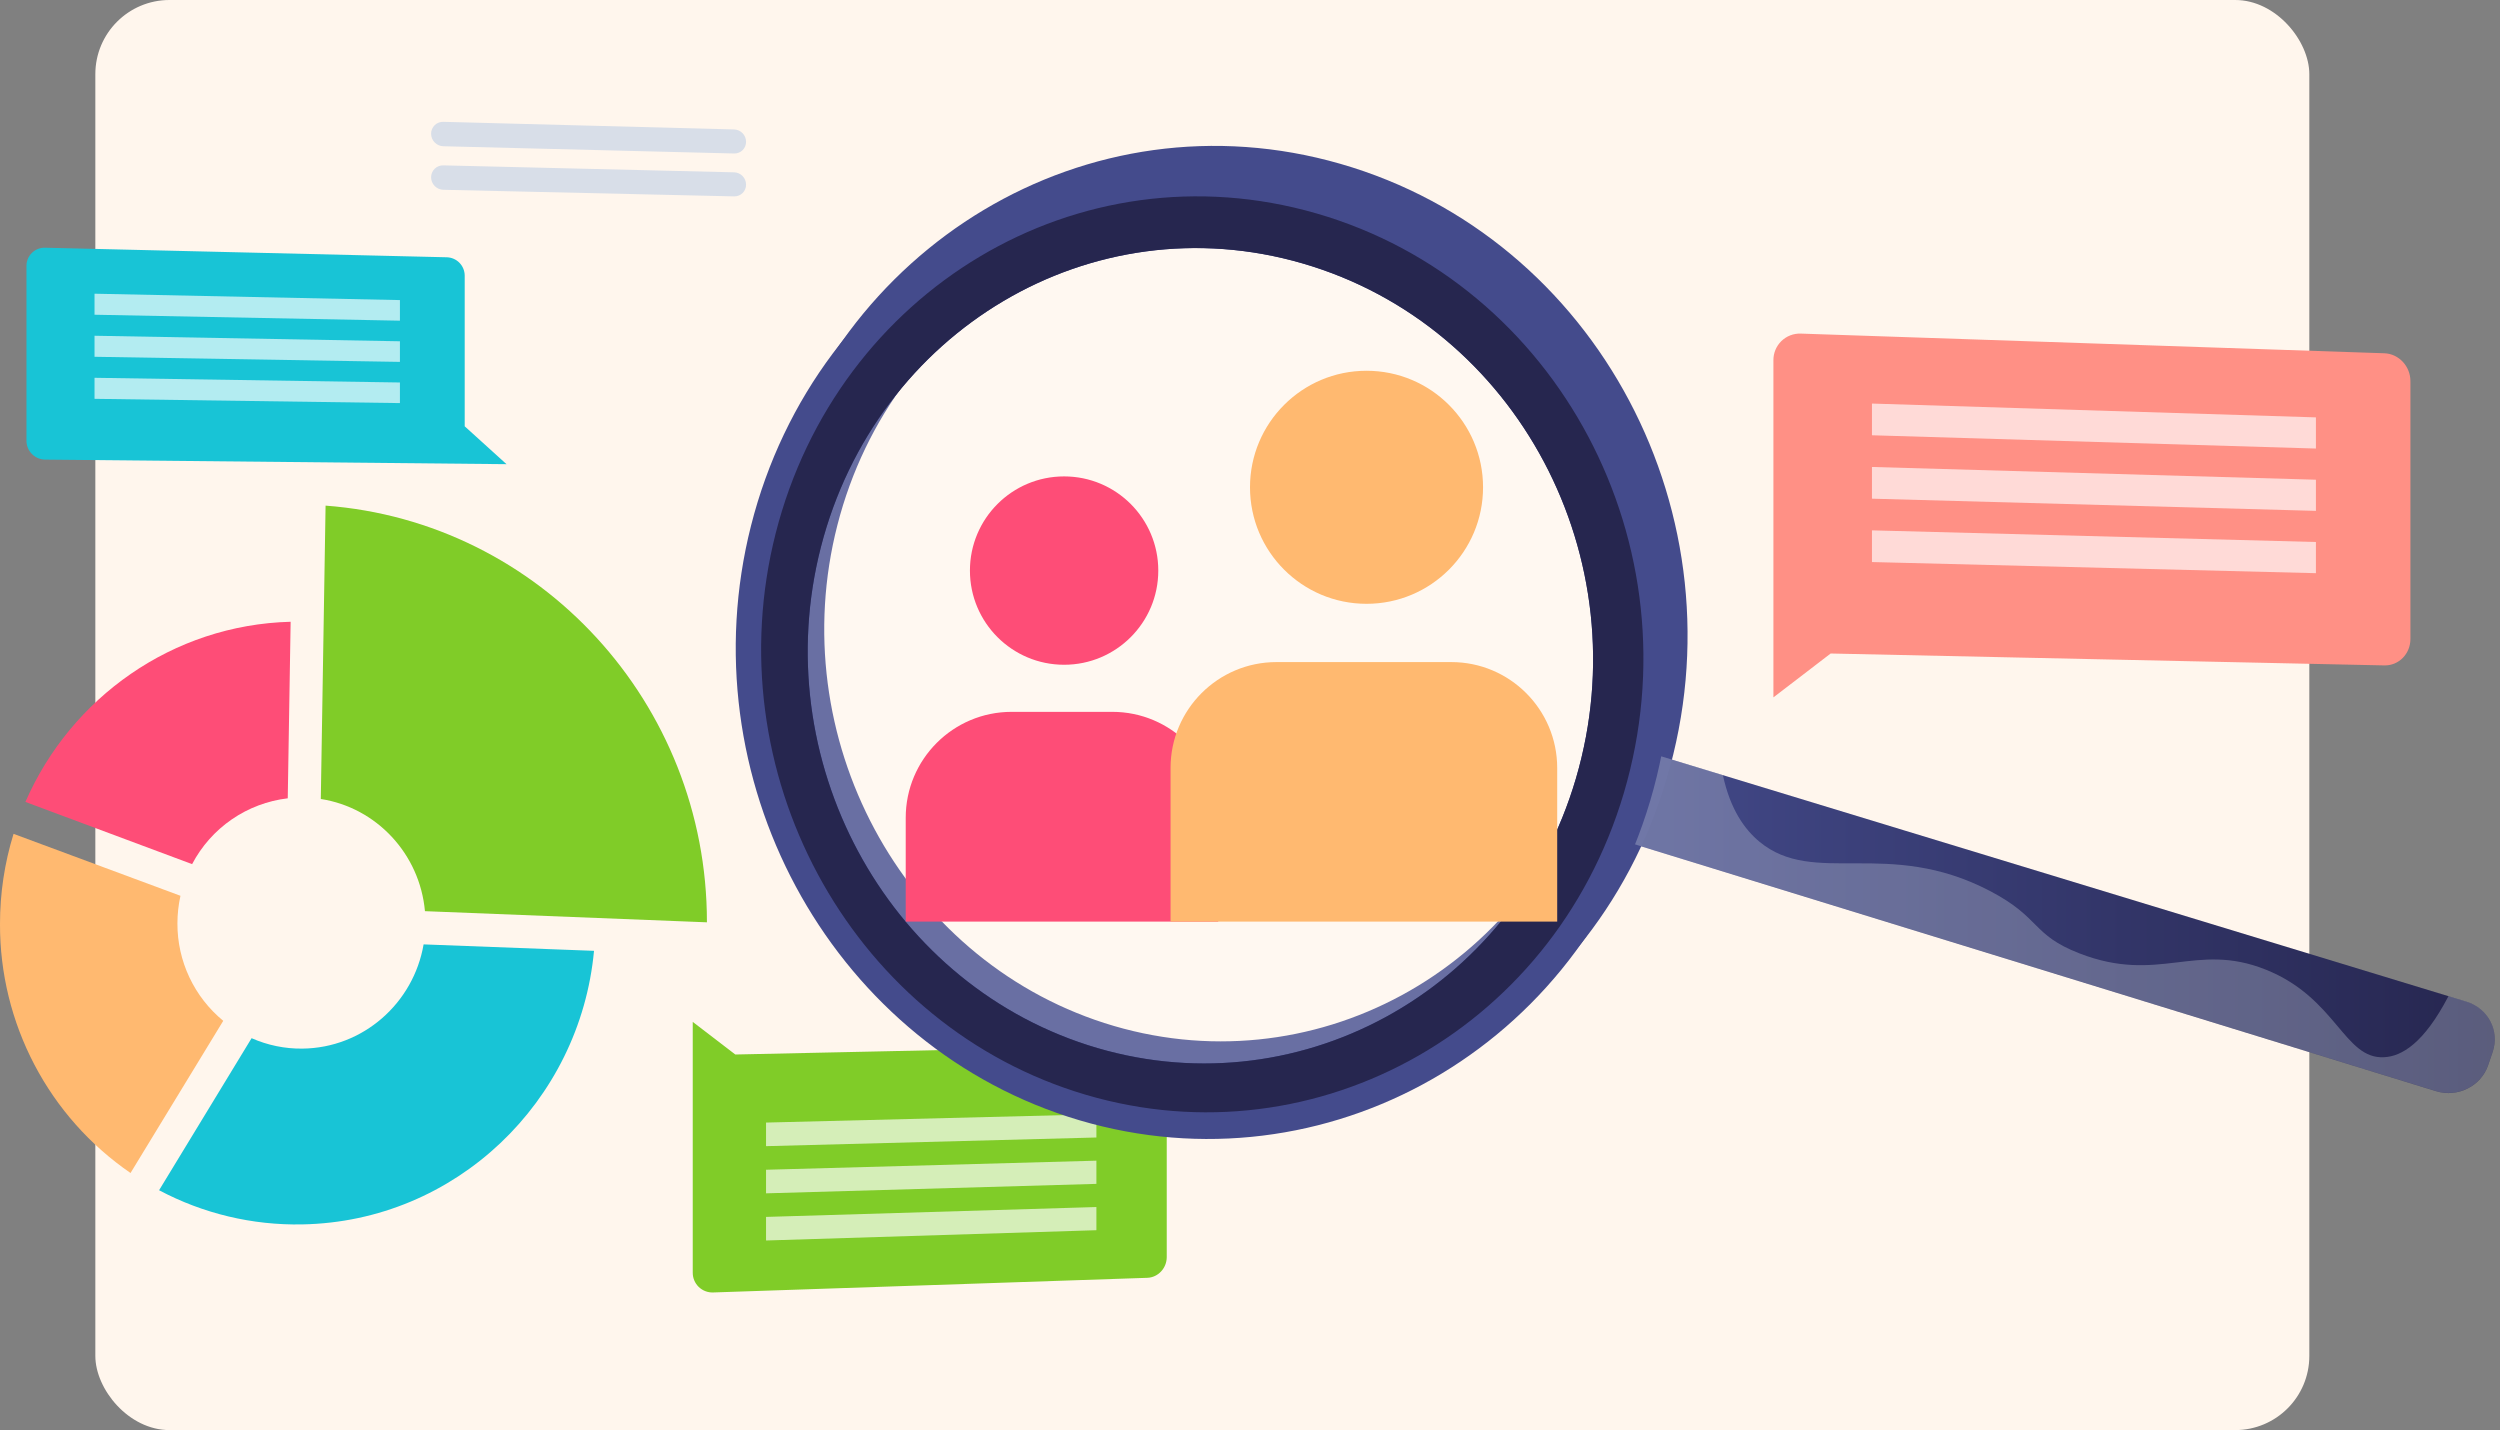 <svg width="472" height="270" viewBox="0 0 472 270" fill="none" xmlns="http://www.w3.org/2000/svg">
<rect x="0" y="0" width="472" height="270" fill="#808080" stroke="none"/>
<rect x="18" width="418" height="270" rx="14" fill="#FFF6ED"/>
<path d="M138.616 24.44L83.702 23.001C83.401 22.991 83.102 23.043 82.821 23.151C82.54 23.26 82.285 23.424 82.069 23.634C81.853 23.843 81.682 24.094 81.565 24.372C81.448 24.649 81.389 24.947 81.39 25.248C81.394 25.865 81.637 26.456 82.068 26.898C82.499 27.339 83.085 27.595 83.702 27.613L138.616 28.979C138.91 28.986 139.202 28.934 139.476 28.826C139.749 28.718 139.997 28.555 140.206 28.349C140.416 28.142 140.581 27.895 140.692 27.623C140.804 27.352 140.86 27.06 140.856 26.766C140.855 26.164 140.622 25.586 140.204 25.152C139.787 24.719 139.218 24.463 138.616 24.44Z" fill="#D8DEE8"/>
<path d="M138.616 32.535L83.702 31.221C83.401 31.212 83.101 31.263 82.821 31.373C82.54 31.482 82.284 31.646 82.069 31.856C81.853 32.066 81.682 32.318 81.565 32.596C81.449 32.873 81.389 33.171 81.39 33.472C81.394 34.089 81.637 34.68 82.068 35.12C82.5 35.561 83.086 35.816 83.702 35.832L138.616 37.077C138.91 37.083 139.203 37.03 139.476 36.921C139.749 36.812 139.998 36.65 140.207 36.443C140.416 36.236 140.581 35.989 140.693 35.717C140.804 35.444 140.86 35.153 140.856 34.858C140.857 34.256 140.624 33.677 140.206 33.244C139.788 32.81 139.218 32.556 138.616 32.535Z" fill="#D8DEE8"/>
<path d="M36.27 163.149C38.043 159.766 40.614 156.866 43.761 154.7C46.907 152.534 50.534 151.168 54.327 150.72L54.872 117.388C32.589 117.97 13.386 131.709 4.794 151.404L36.27 163.149Z" fill="#FE4D77"/>
<path d="M79.976 178.3C78.075 189.374 68.569 197.87 57.066 197.978C53.773 198.013 50.511 197.341 47.5 196.009L30.035 224.716C38.349 229.133 47.653 231.354 57.066 231.169C86.036 230.636 109.505 207.966 112.15 179.516L79.976 178.3Z" fill="#18C4D6"/>
<path d="M24.642 221.464L42.148 192.731C39.434 190.5 37.25 187.694 35.754 184.515C34.258 181.337 33.488 177.865 33.498 174.352C33.498 172.594 33.69 170.841 34.071 169.125L2.557 157.43C0.857 162.945 -0.005 168.684 0 174.456C-0.028 183.705 2.202 192.821 6.497 201.013C10.791 209.205 17.02 216.225 24.642 221.464Z" fill="#FFB970"/>
<path d="M60.568 150.848C71.081 152.486 79.251 161.212 80.232 172.029L133.467 174.133V174.063C133.467 132.796 101.96 98.506 61.469 95.461L60.568 150.848Z" fill="#80CC28"/>
<path d="M95.632 87.638L8.563 86.772C7.628 86.774 6.729 86.407 6.062 85.751C5.395 85.096 5.012 84.204 4.997 83.269V50.152C5.001 49.694 5.098 49.241 5.281 48.82C5.464 48.4 5.73 48.02 6.063 47.705C6.395 47.389 6.788 47.143 7.218 46.983C7.647 46.822 8.105 46.749 8.563 46.769L84.362 48.574C85.262 48.599 86.117 48.973 86.747 49.617C87.376 50.261 87.731 51.125 87.736 52.025V80.487L95.632 87.638Z" fill="#18C4D6"/>
<path opacity="0.67" d="M75.506 60.545L17.846 59.421V55.452L75.506 56.656V60.545Z" fill="white"/>
<path opacity="0.67" d="M75.506 68.324L17.846 67.36V63.389L75.506 64.434V68.324Z" fill="white"/>
<path opacity="0.67" d="M75.506 76.105L17.846 75.299V71.328L75.506 72.213V76.105Z" fill="white"/>
<path d="M138.826 199.09L216.615 197.412C217.101 197.407 217.584 197.501 218.034 197.687C218.484 197.872 218.892 198.147 219.234 198.493C219.576 198.839 219.845 199.251 220.025 199.703C220.205 200.156 220.292 200.639 220.281 201.126V237.336C220.281 239.432 218.641 241.185 216.615 241.252L134.627 244.017C134.125 244.034 133.625 243.948 133.157 243.766C132.69 243.584 132.264 243.309 131.905 242.958C131.546 242.607 131.263 242.187 131.071 241.723C130.879 241.259 130.784 240.761 130.79 240.259V192.93L138.826 199.09Z" fill="#80CC28" style="mix-blend-mode:multiply"/>
<path opacity="0.67" d="M144.628 229.753L207.001 227.888V232.264L144.628 234.206V229.753Z" fill="white"/>
<path opacity="0.67" d="M144.628 220.849L207.001 219.135V223.514L144.628 225.302V220.849Z" fill="white"/>
<path opacity="0.67" d="M144.628 211.941L207.001 210.38V214.759L144.628 216.394V211.941Z" fill="white"/>
<path d="M345.626 123.383L450.162 125.63C452.884 125.69 455.088 123.455 455.088 120.64L455.088 71.96C455.088 69.145 452.884 66.788 450.162 66.697L339.983 62.982C339.308 62.958 338.636 63.072 338.006 63.316C337.376 63.56 336.803 63.929 336.32 64.401C335.837 64.874 335.455 65.439 335.198 66.063C334.94 66.687 334.811 67.357 334.82 68.032L334.82 131.666L345.626 123.383Z" fill="url(#paint0_linear_1398_2829)" style="mix-blend-mode:multiply"/>
<path opacity="0.67" d="M353.427 82.179L437.244 84.685L437.244 78.802L353.427 76.193L353.427 82.179Z" fill="white"/>
<path opacity="0.67" d="M353.427 94.15L437.244 96.452L437.244 90.57L353.427 88.165L353.427 94.15Z" fill="white"/>
<path opacity="0.67" d="M353.427 106.115L437.244 108.216L437.244 102.331L353.427 100.132L353.427 106.115Z" fill="white"/>
<path d="M469.766 201.099L470.617 198.598C471.972 194.607 469.742 190.356 465.639 189.104L304.768 140.101L299.867 156.714L459.924 206.015C464.006 207.278 468.413 205.075 469.766 201.099Z" fill="url(#paint1_linear_1398_2829)"/>
<path d="M144.907 95.087C157.206 46.493 205.406 17.209 253.072 30.933C301.615 44.911 329.405 97.504 314.657 147.083C300.255 195.496 250.87 221.615 204.778 206.678C159.487 192 132.888 142.572 144.907 95.087ZM300.655 142.795C312.845 101.309 289.586 57.356 249.053 45.565C209.128 33.949 168.568 58.328 158.103 99.127C147.837 139.145 170.254 180.856 208.497 193.144C247.307 205.613 288.706 183.468 300.655 142.795Z" fill="url(#paint2_linear_1398_2829)"/>
<g style="mix-blend-mode:multiply" opacity="0.3">
<path d="M304.768 140.101L325.278 146.335C326.686 152.88 329.425 156.628 332.178 158.911C342.539 167.498 356.373 158.131 375.675 168.203C385.361 173.255 383.519 176.471 392.598 179.999C407.607 185.828 414.477 177.752 427.76 183.059C441.189 188.425 442.52 200.024 450.141 199.605C453.399 199.427 457.596 197.056 462.275 188.066L465.632 189.09C469.735 190.341 471.965 194.593 470.61 198.583L469.759 201.084C468.406 205.06 464.003 207.257 459.927 206L299.869 156.7L304.768 140.101Z" fill="#D8DEE8"/>
</g>
<path opacity="0.2" d="M204.699 199.794C244.841 212.712 287.701 189.835 300.094 147.745C312.746 104.778 288.663 59.259 246.669 47.065C205.332 35.06 163.374 60.331 152.568 102.555C141.976 143.942 165.153 187.07 204.699 199.794Z" fill="white"/>
<path d="M141.793 99.251C154.092 50.66 202.29 21.376 249.957 35.1C298.498 49.075 326.291 101.671 311.541 151.25C297.138 199.663 247.753 225.782 201.661 210.845C156.372 196.164 129.771 146.739 141.793 99.251ZM297.539 146.96C309.728 105.474 286.472 61.523 245.936 49.732C206.014 38.116 165.454 62.494 154.986 103.294C144.723 143.312 167.14 185.023 205.381 197.311C244.19 209.778 285.592 187.635 297.539 146.96Z" fill="url(#paint3_linear_1398_2829)"/>
<path d="M146.449 100.683C158.106 54.845 203.606 27.304 248.53 40.289C294.229 53.495 320.413 103.021 306.579 149.732C293.049 195.409 246.489 220.133 202.985 206.071C160.168 192.239 135.044 145.533 146.449 100.683ZM297.536 146.964C309.725 105.479 286.469 61.528 245.933 49.737C206.011 38.121 165.451 62.499 154.984 103.299C144.72 143.317 167.137 185.028 205.378 197.315C244.19 209.78 285.591 187.637 297.538 146.962L297.536 146.964Z" fill="url(#paint4_linear_1398_2829)"/>
<path d="M171 154.397C171 143.352 179.954 134.397 191 134.397H210C221.046 134.397 230 143.352 230 154.397V174H171V154.397Z" fill="#FE4D77"/>
<circle cx="200.904" cy="107.726" r="17.781" fill="#FE4D77"/>
<path d="M221 145C221 133.954 229.954 125 241 125H274C285.046 125 294 133.954 294 145V174H221V145Z" fill="#FFB970"/>
<circle cx="258" cy="92" r="22" fill="#FFB970"/>
<defs>
<linearGradient id="paint0_linear_1398_2829" x1="974841" y1="-195451" x2="995063" y2="-146073" gradientUnits="userSpaceOnUse">
<stop stop-color="#FF9085"/>
<stop offset="1" stop-color="#FB6FBB"/>
</linearGradient>
<linearGradient id="paint1_linear_1398_2829" x1="299.867" y1="173.234" x2="471.013" y2="173.234" gradientUnits="userSpaceOnUse">
<stop stop-color="#444B8C"/>
<stop offset="1" stop-color="#26264F"/>
</linearGradient>
<linearGradient id="paint2_linear_1398_2829" x1="233693" y1="408990" x2="363737" y2="408990" gradientUnits="userSpaceOnUse">
<stop stop-color="#444B8C"/>
<stop offset="1" stop-color="#26264F"/>
</linearGradient>
<linearGradient id="paint3_linear_1398_2829" x1="1.36749e+06" y1="6564.08" x2="1.39079e+06" y2="-90870.8" gradientUnits="userSpaceOnUse">
<stop stop-color="#444B8C"/>
<stop offset="1" stop-color="#26264F"/>
</linearGradient>
<linearGradient id="paint4_linear_1398_2829" x1="1.31748e+06" y1="-129433" x2="1.28691e+06" y2="-6233.71" gradientUnits="userSpaceOnUse">
<stop stop-color="#444B8C"/>
<stop offset="1" stop-color="#26264F"/>
</linearGradient>
</defs>
</svg>

